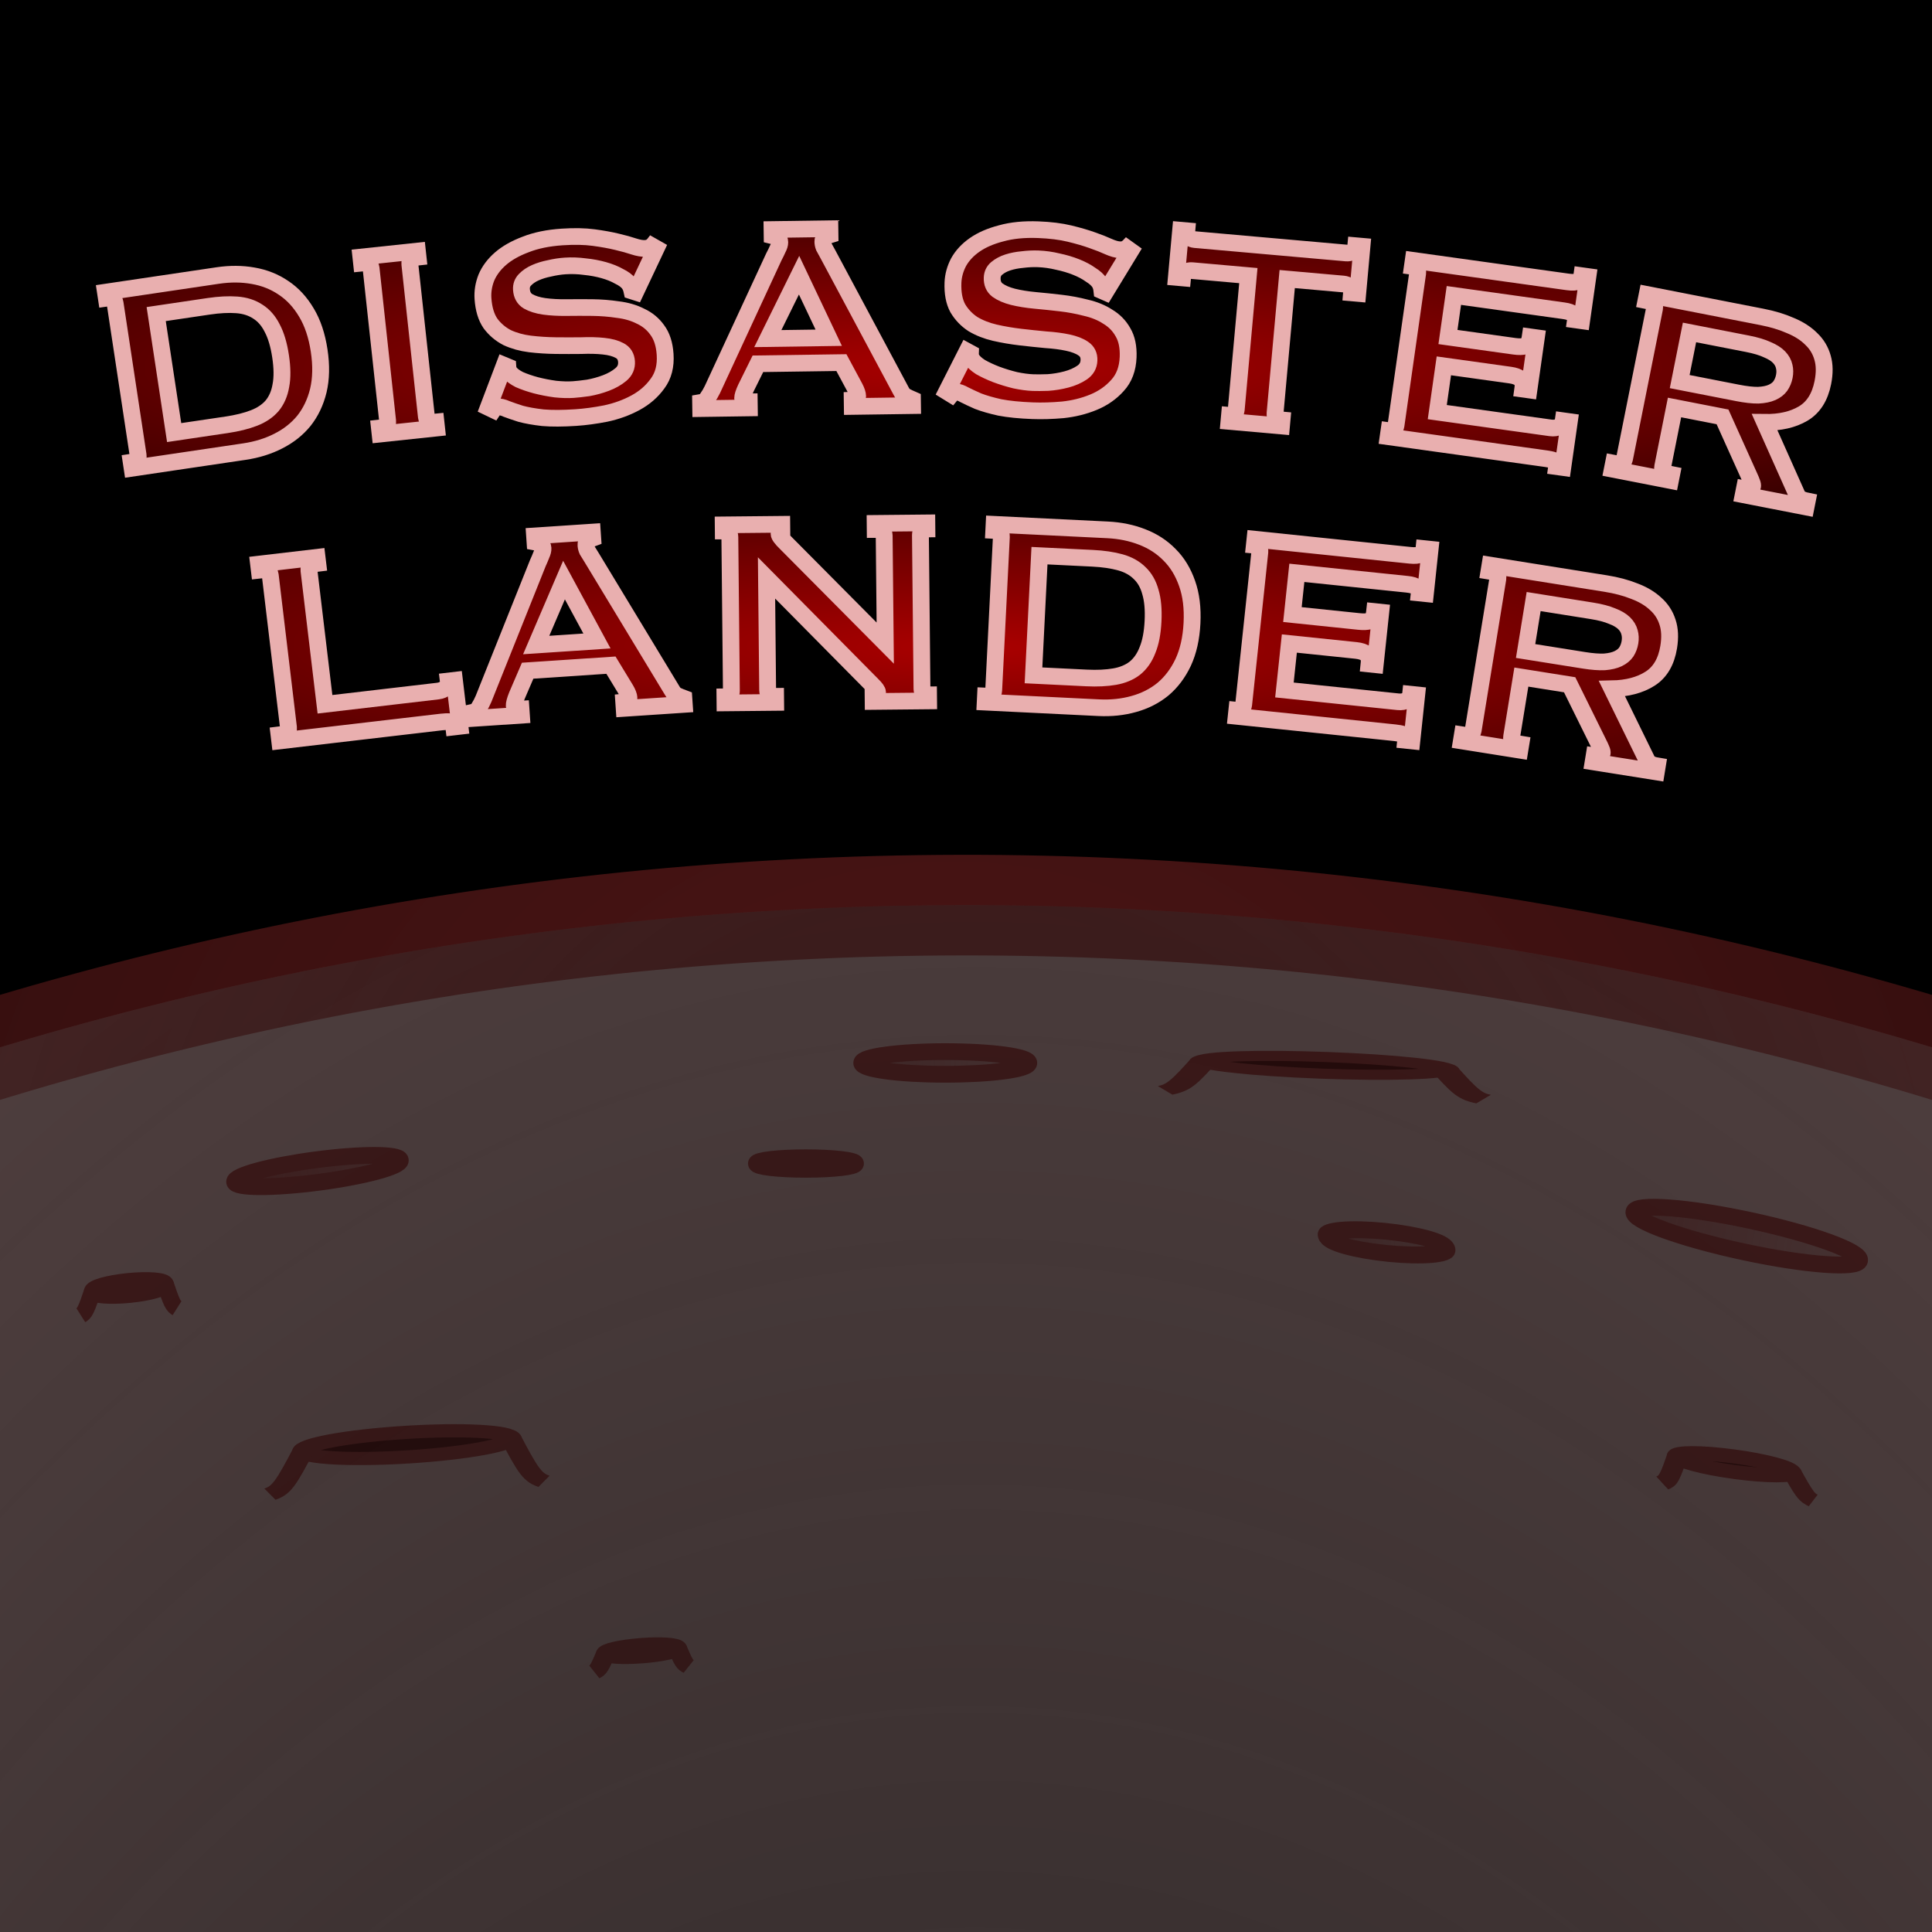 <?xml version="1.0" encoding="UTF-8" standalone="no"?>
<!-- Created with Inkscape (http://www.inkscape.org/) -->

<svg
   width="800"
   height="800"
   viewBox="0 0 211.667 211.667"
   version="1.1"
   id="svg1198"
   sodipodi:docname="disaster-lander-0015.svg"
   inkscape:export-filename="/Users/beacom/digital-art/vector/branding/disaster-lander-0014.png"
   inkscape:export-xdpi="96"
   inkscape:export-ydpi="96"
   inkscape:version="1.1.1 (c3084ef, 2021-09-22)"
   xmlns:inkscape="http://www.inkscape.org/namespaces/inkscape"
   xmlns:sodipodi="http://sodipodi.sourceforge.net/DTD/sodipodi-0.dtd"
   xmlns:xlink="http://www.w3.org/1999/xlink"
   xmlns="http://www.w3.org/2000/svg"
   xmlns:svg="http://www.w3.org/2000/svg">
  <sodipodi:namedview
     id="namedview1200"
     pagecolor="#ffffff"
     bordercolor="#fffb04"
     borderopacity="1"
     inkscape:pageshadow="2"
     inkscape:pageopacity="0.0"
     inkscape:pagecheckerboard="0"
     inkscape:document-units="mm"
     showgrid="false"
     units="px"
     showborder="true"
     inkscape:snap-page="true"
     inkscape:zoom="0.64432233"
     inkscape:cx="439.22116"
     inkscape:cy="381.02048"
     inkscape:window-width="1439"
     inkscape:window-height="763"
     inkscape:window-x="0"
     inkscape:window-y="25"
     inkscape:window-maximized="0"
     inkscape:current-layer="layer1"
     borderlayer="true" />
  <defs
     id="defs1195">
    <linearGradient
       inkscape:collect="always"
       id="linearGradient34368">
      <stop
         style="stop-color:#aa0000;stop-opacity:1;"
         offset="0"
         id="stop34364" />
      <stop
         style="stop-color:#aa0000;stop-opacity:0;"
         offset="1"
         id="stop34366" />
    </linearGradient>
    <radialGradient
       inkscape:collect="always"
       xlink:href="#linearGradient34368"
       id="radialGradient1681"
       cx="539.039"
       cy="-118.821"
       fx="539.039"
       fy="-118.821"
       r="212.807"
       gradientTransform="matrix(2.619,0.013,-0.002,0.396,-872.726,-78.777)"
       gradientUnits="userSpaceOnUse" />
    <radialGradient
       inkscape:collect="always"
       xlink:href="#linearGradient34368"
       id="radialGradient1689"
       cx="539.039"
       cy="-118.821"
       fx="539.039"
       fy="-118.821"
       r="212.807"
       gradientTransform="matrix(2.619,0.013,-0.002,0.396,-872.726,-78.777)"
       gradientUnits="userSpaceOnUse" />
    <radialGradient
       inkscape:collect="always"
       xlink:href="#linearGradient34368"
       id="radialGradient1704"
       cx="539.46"
       cy="-114.507"
       fx="539.46"
       fy="-114.507"
       r="258.689"
       gradientTransform="matrix(2.085,-0.002,3.5161887e-4,0.307,-585.514,-78.011)"
       gradientUnits="userSpaceOnUse" />
    <radialGradient
       inkscape:collect="always"
       xlink:href="#linearGradient34368"
       id="radialGradient1712"
       cx="539.46"
       cy="-114.507"
       fx="539.46"
       fy="-114.507"
       r="258.689"
       gradientTransform="matrix(2.085,-0.002,3.5161887e-4,0.307,-585.514,-78.011)"
       gradientUnits="userSpaceOnUse" />
    <inkscape:path-effect
       effect="bspline"
       id="path-effect43727"
       is_visible="true"
       lpeversion="1"
       weight="33.333"
       steps="2"
       helper_size="0"
       apply_no_weight="true"
       apply_with_weight="true"
       only_selected="false" />
    <inkscape:path-effect
       effect="bspline"
       id="path-effect43731"
       is_visible="true"
       lpeversion="1"
       weight="33.333"
       steps="2"
       helper_size="0"
       apply_no_weight="true"
       apply_with_weight="true"
       only_selected="false" />
    <inkscape:path-effect
       effect="bspline"
       id="path-effect43093"
       is_visible="true"
       lpeversion="1"
       weight="33.333"
       steps="2"
       helper_size="0"
       apply_no_weight="true"
       apply_with_weight="true"
       only_selected="false" />
    <inkscape:path-effect
       effect="bspline"
       id="path-effect43097"
       is_visible="true"
       lpeversion="1"
       weight="33.333"
       steps="2"
       helper_size="0"
       apply_no_weight="true"
       apply_with_weight="true"
       only_selected="false" />
    <inkscape:path-effect
       effect="bspline"
       id="path-effect43077"
       is_visible="true"
       lpeversion="1"
       weight="33.333"
       steps="2"
       helper_size="0"
       apply_no_weight="true"
       apply_with_weight="true"
       only_selected="false" />
    <inkscape:path-effect
       effect="bspline"
       id="path-effect43081"
       is_visible="true"
       lpeversion="1"
       weight="33.333"
       steps="2"
       helper_size="0"
       apply_no_weight="true"
       apply_with_weight="true"
       only_selected="false" />
    <inkscape:path-effect
       effect="bspline"
       id="path-effect43061"
       is_visible="true"
       lpeversion="1"
       weight="33.333"
       steps="2"
       helper_size="0"
       apply_no_weight="true"
       apply_with_weight="true"
       only_selected="false" />
    <inkscape:path-effect
       effect="bspline"
       id="path-effect43065"
       is_visible="true"
       lpeversion="1"
       weight="33.333"
       steps="2"
       helper_size="0"
       apply_no_weight="true"
       apply_with_weight="true"
       only_selected="false" />
    <inkscape:path-effect
       effect="bspline"
       id="path-effect42793"
       is_visible="true"
       lpeversion="1"
       weight="33.333"
       steps="2"
       helper_size="0"
       apply_no_weight="true"
       apply_with_weight="true"
       only_selected="false" />
    <inkscape:path-effect
       effect="bspline"
       id="path-effect43044"
       is_visible="true"
       lpeversion="1"
       weight="33.333"
       steps="2"
       helper_size="0"
       apply_no_weight="true"
       apply_with_weight="true"
       only_selected="false" />
    <radialGradient
       inkscape:collect="always"
       xlink:href="#linearGradient34368"
       id="radialGradient2617"
       cx="539.039"
       cy="-118.821"
       fx="539.039"
       fy="-118.821"
       r="212.807"
       gradientTransform="matrix(2.619,0.013,-0.002,0.396,-872.726,-78.777)"
       gradientUnits="userSpaceOnUse" />
    <radialGradient
       inkscape:collect="always"
       xlink:href="#linearGradient34368"
       id="radialGradient2625"
       cx="539.039"
       cy="-118.821"
       fx="539.039"
       fy="-118.821"
       r="212.807"
       gradientTransform="matrix(2.619,0.013,-0.002,0.396,-872.726,-78.777)"
       gradientUnits="userSpaceOnUse" />
    <radialGradient
       inkscape:collect="always"
       xlink:href="#linearGradient34368"
       id="radialGradient2640"
       cx="539.46"
       cy="-114.507"
       fx="539.46"
       fy="-114.507"
       r="258.689"
       gradientTransform="matrix(2.085,-0.002,3.5161887e-4,0.307,-585.514,-78.011)"
       gradientUnits="userSpaceOnUse" />
    <radialGradient
       inkscape:collect="always"
       xlink:href="#linearGradient34368"
       id="radialGradient2648"
       cx="539.46"
       cy="-114.507"
       fx="539.46"
       fy="-114.507"
       r="258.689"
       gradientTransform="matrix(2.085,-0.002,3.5161887e-4,0.307,-585.514,-78.011)"
       gradientUnits="userSpaceOnUse" />
    <radialGradient
       inkscape:collect="always"
       xlink:href="#linearGradient34368"
       id="radialGradient34372"
       cx="539.46"
       cy="-114.507"
       fx="539.46"
       fy="-114.507"
       r="258.689"
       gradientTransform="matrix(2.085,-0.002,3.5161887e-4,0.307,-585.514,-78.011)"
       gradientUnits="userSpaceOnUse" />
    <radialGradient
       inkscape:collect="always"
       xlink:href="#linearGradient34368"
       id="radialGradient3732"
       cx="539.46"
       cy="-114.507"
       fx="539.46"
       fy="-114.507"
       r="258.689"
       gradientTransform="matrix(2.085,-0.002,3.5161887e-4,0.307,-585.514,-78.011)"
       gradientUnits="userSpaceOnUse" />
    <radialGradient
       inkscape:collect="always"
       xlink:href="#linearGradient34368"
       id="radialGradient3740"
       cx="539.46"
       cy="-114.507"
       fx="539.46"
       fy="-114.507"
       r="258.689"
       gradientTransform="matrix(2.085,-0.002,3.5161887e-4,0.307,-585.514,-78.011)"
       gradientUnits="userSpaceOnUse" />
    <radialGradient
       inkscape:collect="always"
       xlink:href="#linearGradient34368"
       id="radialGradient3748"
       cx="539.46"
       cy="-114.507"
       fx="539.46"
       fy="-114.507"
       r="258.689"
       gradientTransform="matrix(2.085,-0.002,3.5161887e-4,0.307,-585.514,-78.011)"
       gradientUnits="userSpaceOnUse" />
    <radialGradient
       inkscape:collect="always"
       xlink:href="#linearGradient34368"
       id="radialGradient3756"
       cx="539.46"
       cy="-114.507"
       fx="539.46"
       fy="-114.507"
       r="258.689"
       gradientTransform="matrix(2.085,-0.002,3.5161887e-4,0.307,-585.514,-78.011)"
       gradientUnits="userSpaceOnUse" />
    <radialGradient
       inkscape:collect="always"
       xlink:href="#linearGradient34368"
       id="radialGradient3764"
       cx="539.46"
       cy="-114.507"
       fx="539.46"
       fy="-114.507"
       r="258.689"
       gradientTransform="matrix(2.085,-0.002,3.5161887e-4,0.307,-585.514,-78.011)"
       gradientUnits="userSpaceOnUse" />
    <radialGradient
       inkscape:collect="always"
       xlink:href="#linearGradient34368"
       id="radialGradient3772"
       cx="539.46"
       cy="-114.507"
       fx="539.46"
       fy="-114.507"
       r="258.689"
       gradientTransform="matrix(2.085,-0.002,3.5161887e-4,0.307,-585.514,-78.011)"
       gradientUnits="userSpaceOnUse" />
    <radialGradient
       inkscape:collect="always"
       xlink:href="#linearGradient34368"
       id="radialGradient3780"
       cx="539.46"
       cy="-114.507"
       fx="539.46"
       fy="-114.507"
       r="258.689"
       gradientTransform="matrix(2.085,-0.002,3.5161887e-4,0.307,-585.514,-78.011)"
       gradientUnits="userSpaceOnUse" />
    <radialGradient
       inkscape:collect="always"
       xlink:href="#linearGradient34368"
       id="radialGradient3788"
       cx="539.46"
       cy="-114.507"
       fx="539.46"
       fy="-114.507"
       r="258.689"
       gradientTransform="matrix(2.085,-0.002,3.5161887e-4,0.307,-585.514,-78.011)"
       gradientUnits="userSpaceOnUse" />
    <radialGradient
       inkscape:collect="always"
       xlink:href="#linearGradient34368"
       id="radialGradient34370"
       cx="539.039"
       cy="-118.821"
       fx="539.039"
       fy="-118.821"
       r="212.807"
       gradientTransform="matrix(2.619,0.013,-0.002,0.396,-872.726,-78.777)"
       gradientUnits="userSpaceOnUse" />
    <radialGradient
       inkscape:collect="always"
       xlink:href="#linearGradient34368"
       id="radialGradient3803"
       cx="539.039"
       cy="-118.821"
       fx="539.039"
       fy="-118.821"
       r="212.807"
       gradientTransform="matrix(2.619,0.013,-0.002,0.396,-872.726,-78.777)"
       gradientUnits="userSpaceOnUse" />
    <radialGradient
       inkscape:collect="always"
       xlink:href="#linearGradient34368"
       id="radialGradient3811"
       cx="539.039"
       cy="-118.821"
       fx="539.039"
       fy="-118.821"
       r="212.807"
       gradientTransform="matrix(2.619,0.013,-0.002,0.396,-872.726,-78.777)"
       gradientUnits="userSpaceOnUse" />
    <radialGradient
       inkscape:collect="always"
       xlink:href="#linearGradient34368"
       id="radialGradient3819"
       cx="539.039"
       cy="-118.821"
       fx="539.039"
       fy="-118.821"
       r="212.807"
       gradientTransform="matrix(2.619,0.013,-0.002,0.396,-872.726,-78.777)"
       gradientUnits="userSpaceOnUse" />
    <radialGradient
       inkscape:collect="always"
       xlink:href="#linearGradient34368"
       id="radialGradient3827"
       cx="539.039"
       cy="-118.821"
       fx="539.039"
       fy="-118.821"
       r="212.807"
       gradientTransform="matrix(2.619,0.013,-0.002,0.396,-872.726,-78.777)"
       gradientUnits="userSpaceOnUse" />
    <radialGradient
       inkscape:collect="always"
       xlink:href="#linearGradient34368"
       id="radialGradient3835"
       cx="539.039"
       cy="-118.821"
       fx="539.039"
       fy="-118.821"
       r="212.807"
       gradientTransform="matrix(2.619,0.013,-0.002,0.396,-872.726,-78.777)"
       gradientUnits="userSpaceOnUse" />
    <radialGradient
       inkscape:collect="always"
       xlink:href="#linearGradient34368"
       id="radialGradient3843"
       cx="539.039"
       cy="-118.821"
       fx="539.039"
       fy="-118.821"
       r="212.807"
       gradientTransform="matrix(2.619,0.013,-0.002,0.396,-872.726,-78.777)"
       gradientUnits="userSpaceOnUse" />
    <radialGradient
       inkscape:collect="always"
       xlink:href="#linearGradient34368"
       id="radialGradient3869"
       gradientUnits="userSpaceOnUse"
       gradientTransform="matrix(2.085,-0.002,3.5161887e-4,0.307,-585.514,-78.011)"
       cx="539.46"
       cy="-114.507"
       fx="539.46"
       fy="-114.507"
       r="258.689" />
    <radialGradient
       inkscape:collect="always"
       xlink:href="#linearGradient34368"
       id="radialGradient3871"
       gradientUnits="userSpaceOnUse"
       gradientTransform="matrix(2.085,-0.002,3.5161887e-4,0.307,-585.514,-78.011)"
       cx="539.46"
       cy="-114.507"
       fx="539.46"
       fy="-114.507"
       r="258.689" />
    <radialGradient
       inkscape:collect="always"
       xlink:href="#linearGradient34368"
       id="radialGradient3873"
       gradientUnits="userSpaceOnUse"
       gradientTransform="matrix(2.085,-0.002,3.5161887e-4,0.307,-585.514,-78.011)"
       cx="539.46"
       cy="-114.507"
       fx="539.46"
       fy="-114.507"
       r="258.689" />
    <radialGradient
       inkscape:collect="always"
       xlink:href="#linearGradient34368"
       id="radialGradient3875"
       gradientUnits="userSpaceOnUse"
       gradientTransform="matrix(2.085,-0.002,3.5161887e-4,0.307,-585.514,-78.011)"
       cx="539.46"
       cy="-114.507"
       fx="539.46"
       fy="-114.507"
       r="258.689" />
    <radialGradient
       inkscape:collect="always"
       xlink:href="#linearGradient34368"
       id="radialGradient3877"
       gradientUnits="userSpaceOnUse"
       gradientTransform="matrix(2.085,-0.002,3.5161887e-4,0.307,-585.514,-78.011)"
       cx="539.46"
       cy="-114.507"
       fx="539.46"
       fy="-114.507"
       r="258.689" />
    <radialGradient
       inkscape:collect="always"
       xlink:href="#linearGradient34368"
       id="radialGradient3879"
       gradientUnits="userSpaceOnUse"
       gradientTransform="matrix(2.085,-0.002,3.5161887e-4,0.307,-585.514,-78.011)"
       cx="539.46"
       cy="-114.507"
       fx="539.46"
       fy="-114.507"
       r="258.689" />
    <radialGradient
       inkscape:collect="always"
       xlink:href="#linearGradient34368"
       id="radialGradient3881"
       gradientUnits="userSpaceOnUse"
       gradientTransform="matrix(2.085,-0.002,3.5161887e-4,0.307,-585.514,-78.011)"
       cx="539.46"
       cy="-114.507"
       fx="539.46"
       fy="-114.507"
       r="258.689" />
    <radialGradient
       inkscape:collect="always"
       xlink:href="#linearGradient34368"
       id="radialGradient3883"
       gradientUnits="userSpaceOnUse"
       gradientTransform="matrix(2.085,-0.002,3.5161887e-4,0.307,-585.514,-78.011)"
       cx="539.46"
       cy="-114.507"
       fx="539.46"
       fy="-114.507"
       r="258.689" />
    <radialGradient
       inkscape:collect="always"
       xlink:href="#linearGradient34368"
       id="radialGradient3885"
       gradientUnits="userSpaceOnUse"
       gradientTransform="matrix(2.619,0.013,-0.002,0.396,-872.726,-78.777)"
       cx="539.039"
       cy="-118.821"
       fx="539.039"
       fy="-118.821"
       r="212.807" />
    <radialGradient
       inkscape:collect="always"
       xlink:href="#linearGradient34368"
       id="radialGradient3887"
       gradientUnits="userSpaceOnUse"
       gradientTransform="matrix(2.619,0.013,-0.002,0.396,-872.726,-78.777)"
       cx="539.039"
       cy="-118.821"
       fx="539.039"
       fy="-118.821"
       r="212.807" />
    <radialGradient
       inkscape:collect="always"
       xlink:href="#linearGradient34368"
       id="radialGradient3889"
       gradientUnits="userSpaceOnUse"
       gradientTransform="matrix(2.619,0.013,-0.002,0.396,-872.726,-78.777)"
       cx="539.039"
       cy="-118.821"
       fx="539.039"
       fy="-118.821"
       r="212.807" />
    <radialGradient
       inkscape:collect="always"
       xlink:href="#linearGradient34368"
       id="radialGradient3891"
       gradientUnits="userSpaceOnUse"
       gradientTransform="matrix(2.619,0.013,-0.002,0.396,-872.726,-78.777)"
       cx="539.039"
       cy="-118.821"
       fx="539.039"
       fy="-118.821"
       r="212.807" />
    <radialGradient
       inkscape:collect="always"
       xlink:href="#linearGradient34368"
       id="radialGradient3893"
       gradientUnits="userSpaceOnUse"
       gradientTransform="matrix(2.619,0.013,-0.002,0.396,-872.726,-78.777)"
       cx="539.039"
       cy="-118.821"
       fx="539.039"
       fy="-118.821"
       r="212.807" />
    <radialGradient
       inkscape:collect="always"
       xlink:href="#linearGradient34368"
       id="radialGradient3895"
       gradientUnits="userSpaceOnUse"
       gradientTransform="matrix(2.619,0.013,-0.002,0.396,-872.726,-78.777)"
       cx="539.039"
       cy="-118.821"
       fx="539.039"
       fy="-118.821"
       r="212.807" />
    <radialGradient
       inkscape:collect="always"
       xlink:href="#linearGradient43975"
       id="radialGradient43977"
       cx="1168.128"
       cy="-535.872"
       fx="1168.128"
       fy="-535.872"
       r="1282.729"
       gradientUnits="userSpaceOnUse"
       gradientTransform="matrix(-0.006,-0.285,0.492,-0.01,734.196,210.545)" />
    <linearGradient
       inkscape:collect="always"
       id="linearGradient43975">
      <stop
         style="stop-color:#1a1a1a;stop-opacity:1;"
         offset="0"
         id="stop43971" />
      <stop
         style="stop-color:#1a1a1a;stop-opacity:0;"
         offset="1"
         id="stop43973" />
    </linearGradient>
    <linearGradient
       inkscape:collect="always"
       xlink:href="#linearGradient43127"
       id="linearGradient43735"
       gradientUnits="userSpaceOnUse"
       x1="422.897"
       y1="-67.226"
       x2="593.078"
       y2="-66.141"
       gradientTransform="matrix(0.208,0,0,0.281,34.841,141.115)" />
    <linearGradient
       inkscape:collect="always"
       id="linearGradient43127">
      <stop
         style="stop-color:#501616;stop-opacity:1;"
         offset="0"
         id="stop43123" />
      <stop
         style="stop-color:#501616;stop-opacity:0;"
         offset="1"
         id="stop43125" />
    </linearGradient>
    <linearGradient
       inkscape:collect="always"
       xlink:href="#linearGradient43127"
       id="linearGradient43715"
       gradientUnits="userSpaceOnUse"
       x1="422.897"
       y1="-67.226"
       x2="593.078"
       y2="-66.141"
       gradientTransform="matrix(0.395,0,0,0.405,10.643,119.033)" />
    <linearGradient
       inkscape:collect="always"
       xlink:href="#linearGradient43127"
       id="linearGradient43711"
       gradientUnits="userSpaceOnUse"
       x1="422.897"
       y1="-67.226"
       x2="593.078"
       y2="-66.141"
       gradientTransform="matrix(0.17,0,0,0.146,0.762,137.132)" />
    <linearGradient
       inkscape:collect="always"
       xlink:href="#linearGradient43127"
       id="linearGradient43213"
       gradientUnits="userSpaceOnUse"
       x1="456.562"
       y1="-60.095"
       x2="643.721"
       y2="-58.055"
       gradientTransform="matrix(0.286,0,0,0.286,-129.807,150.666)" />
    <linearGradient
       inkscape:collect="always"
       xlink:href="#linearGradient43127"
       id="linearGradient43129"
       x1="422.897"
       y1="-67.226"
       x2="593.078"
       y2="-66.141"
       gradientUnits="userSpaceOnUse"
       gradientTransform="matrix(0.286,0,0,0.286,-44.001,135.384)" />
    <radialGradient
       inkscape:collect="always"
       xlink:href="#linearGradient43127"
       id="radialGradient38534"
       cx="1160.321"
       cy="-1650.848"
       fx="1160.321"
       fy="-1650.848"
       r="1289.079"
       gradientUnits="userSpaceOnUse"
       gradientTransform="matrix(-0.006,-0.286,0.286,-0.006,624.03,214.314)" />
  </defs>
  <g
     inkscape:label="Layer 1"
     inkscape:groupmode="layer"
     id="layer1">
    <rect
       style="fill:#000000;stroke-width:0.265;stroke-linejoin:round;stroke-dashoffset:20"
       id="rect4458"
       width="211.667"
       height="211.667"
       x="0"
       y="0" />
    <g
       aria-label="DISASTER"
       transform="matrix(0.369,0,0,0.365,-92.44,81.974)"
       id="text6271"
       style="font-size:101.6px;line-height:1.25;font-family:Copperplate;-inkscape-font-specification:Copperplate;text-align:center;text-anchor:middle;fill:url(#radialGradient34372);stroke:#e9afaf;stroke-width:5.004">
      <path
         d="m 317.794,-97.076 q 4.722,-0.708 8.119,-2.039 3.396,-1.331 5.406,-3.687 1.995,-2.456 2.588,-6.038 0.694,-3.597 -0.089,-8.822 -0.783,-5.225 -2.501,-8.46 -1.617,-3.251 -4.229,-4.914 -2.627,-1.764 -6.264,-2.041 -3.637,-0.277 -8.36,0.431 l -15.574,2.334 5.33,35.569 z m -2.606,-44.813 q 5.526,-0.828 10.49,0.072 5.064,0.885 9.077,3.674 3.999,2.688 6.761,7.411 2.747,4.622 3.756,11.354 1.009,6.732 -0.248,12.057 -1.272,5.225 -4.292,9.067 -3.035,3.742 -7.617,6.073 -4.482,2.315 -10.008,3.144 l -33.359,4.999 -0.271,-1.809 q 2.311,-0.346 2.04,-2.155 l -6.836,-45.617 q -0.271,-1.809 -2.582,-1.462 l -0.271,-1.809 z"
         style="font-size:101.6px;fill:url(#radialGradient3869);stroke-width:5.004"
         id="path3674" />
      <path
         d="m 363.175,-96.114 q 2.627,-0.282 2.431,-2.1 L 360.686,-144.078 q -0.195,-1.818 -2.822,-1.537 l -0.195,-1.818 16.769,-1.799 0.195,1.818 q -2.627,0.282 -2.431,2.1 l 4.921,45.863 q 0.195,1.818 2.822,1.537 l 0.195,1.818 -16.769,1.799 z"
         style="font-size:101.6px;fill:url(#radialGradient3871);stroke-width:5.004"
         id="path3676" />
      <path
         d="m 400.248,-114.931 1.048,0.439 q 0.061,0.912 0.515,1.595 0.791,1.169 2.901,2.249 2.204,0.972 4.901,1.707 2.798,0.728 5.779,1.139 2.974,0.309 5.305,0.152 1.723,-0.116 4.447,-0.503 2.717,-0.488 5.298,-1.477 2.581,-0.988 4.412,-2.537 1.831,-1.549 1.674,-3.88 -0.157,-2.332 -2.057,-3.324 -1.798,-0.999 -4.772,-1.308 -2.872,-0.316 -6.63,-0.165 -3.663,0.043 -7.536,-0.002 -3.873,-0.045 -7.671,-0.502 -3.697,-0.464 -6.746,-1.888 -2.954,-1.532 -4.97,-4.248 -1.921,-2.824 -2.235,-7.487 -0.211,-3.142 1.003,-6.279 1.316,-3.143 4.2,-5.68 2.884,-2.536 7.452,-4.269 4.561,-1.834 10.846,-2.257 5.373,-0.362 9.381,0.183 4.008,0.545 6.908,1.266 3.001,0.715 4.982,1.396 2.082,0.675 3.4,0.586 1.419,-0.096 1.986,-0.745 l 1.271,0.729 -6.142,13.142 -1.041,-0.337 q -0.298,-1.406 -0.968,-2.277 -0.893,-1.162 -2.894,-2.147 -1.907,-1.094 -4.502,-1.835 -2.596,-0.742 -5.57,-1.051 -2.981,-0.41 -5.92,-0.213 -2.23,0.15 -4.636,0.719 -2.311,0.461 -4.189,1.3 -1.878,0.839 -3.114,2.144 -1.141,1.197 -1.025,2.92 0.164,2.433 1.969,3.533 1.907,1.094 4.786,1.511 2.981,0.41 6.644,0.368 3.764,-0.05 7.637,-0.005 3.873,0.045 7.576,0.61 3.798,0.457 6.753,1.99 3.049,1.424 4.963,4.147 2.016,2.716 2.323,7.277 0.355,5.271 -2.259,8.808 -2.512,3.529 -6.539,5.735 -4.027,2.206 -8.845,3.243 -4.723,0.929 -8.88,1.208 -5.778,0.389 -9.773,0.047 -3.9,-0.45 -6.597,-1.185 -2.602,-0.843 -4.171,-1.45 -1.575,-0.709 -2.69,-0.634 -0.71,0.048 -1.263,0.9 l -1.474,-0.715 z"
         style="font-size:101.6px;fill:url(#radialGradient3873);stroke-width:5.004"
         id="path3678" />
      <path
         d="m 496.567,-123.211 -8.803,-18.774 -9.28,19.032 z m -38.029,19.443 q 1.318,-0.222 2.013,-1.35 0.797,-1.129 1.488,-2.562 l 18.23,-39.787 q 0.692,-1.331 1.184,-2.456 0.594,-1.126 0.582,-1.939 -0.015,-1.016 -0.731,-1.412 -0.717,-0.396 -1.533,-0.588 l -0.026,-1.829 17.169,-0.245 0.026,1.829 q -0.708,0.213 -1.414,0.63 -0.707,0.315 -0.691,1.432 0.012,0.813 0.328,1.621 0.418,0.807 1.148,2.117 l 21.721,41.045 q 0.524,1.11 1.344,1.607 0.922,0.495 2.046,0.987 l 0.026,1.829 -17.88,0.255 -0.026,-1.829 q 0.406,-0.006 1.012,-0.319 0.605,-0.313 0.596,-0.923 -0.015,-1.016 -0.85,-2.63 l -3.968,-7.462 -24.788,0.354 -3.554,7.265 q -0.985,2.148 -0.972,3.062 0.016,1.117 1.946,1.09 l 0.026,1.829 -14.426,0.206 z"
         style="font-size:101.6px;fill:url(#radialGradient3875);stroke-width:5.004"
         id="path3680" />
      <path
         d="m 537.642,-119.14 0.996,0.547 q -0.035,0.914 0.343,1.64 0.664,1.246 2.647,2.542 2.089,1.199 4.693,2.215 2.706,1.02 5.627,1.742 2.925,0.621 5.26,0.711 1.726,0.067 4.475,-0.031 2.753,-0.199 5.424,-0.909 2.671,-0.71 4.655,-2.057 1.984,-1.347 2.074,-3.682 0.09,-2.335 -1.694,-3.522 -1.683,-1.183 -4.607,-1.805 -2.823,-0.617 -6.576,-0.864 -3.647,-0.344 -7.493,-0.798 -3.846,-0.453 -7.575,-1.309 -3.627,-0.852 -6.509,-2.59 -2.776,-1.836 -4.494,-4.749 -1.612,-3.011 -1.432,-7.681 0.121,-3.147 1.66,-6.138 1.64,-2.987 4.776,-5.204 3.136,-2.218 7.861,-3.459 4.729,-1.343 11.023,-1.1 5.381,0.208 9.309,1.173 3.928,0.965 6.736,1.988 2.909,1.027 4.807,1.914 1.999,0.891 3.319,0.942 1.421,0.055 2.054,-0.531 l 1.187,0.859 -7.495,12.42 -1,-0.445 q -0.148,-1.429 -0.722,-2.366 -0.765,-1.25 -2.651,-2.441 -1.78,-1.289 -4.283,-2.3 -2.503,-1.012 -5.427,-1.633 -2.921,-0.723 -5.865,-0.836 -2.234,-0.086 -4.686,0.226 -2.347,0.214 -4.303,0.851 -1.956,0.636 -3.323,1.804 -1.261,1.07 -1.328,2.796 -0.094,2.437 1.585,3.721 1.78,1.289 4.6,2.008 2.921,0.723 6.568,1.067 3.749,0.348 7.595,0.801 3.846,0.453 7.47,1.407 3.729,0.856 6.505,2.691 2.882,1.738 4.498,4.647 1.718,2.913 1.541,7.482 -0.204,5.279 -3.176,8.52 -2.87,3.245 -7.107,5.013 -4.237,1.768 -9.138,2.291 -4.795,0.425 -8.958,0.264 -5.787,-0.223 -9.723,-0.985 -3.83,-0.86 -6.435,-1.875 -2.499,-1.113 -3.994,-1.883 -1.492,-0.871 -2.608,-0.914 -0.711,-0.027 -1.351,0.761 l -1.39,-0.867 z"
         style="font-size:101.6px;fill:url(#radialGradient3877);stroke-width:5.004"
         id="path3682" />
      <path
         d="m 629.089,-100.553 q -0.163,1.822 2.063,2.021 l -0.163,1.822 -15.584,-1.394 0.163,-1.822 q 0.708,0.063 1.251,-0.296 0.652,-0.452 0.734,-1.362 l 3.603,-40.276 -16.697,-1.494 q -0.911,-0.082 -1.867,0.343 -0.855,0.434 -0.982,1.85 l -1.822,-0.163 1.267,-14.167 1.822,0.163 q -0.127,1.417 0.638,1.995 0.866,0.587 1.776,0.669 l 44.931,4.019 q 0.911,0.082 1.766,-0.352 0.956,-0.425 1.083,-1.841 l 1.822,0.163 -1.267,14.167 -1.822,-0.163 q 0.127,-1.417 -0.739,-2.004 -0.764,-0.578 -1.675,-0.66 l -16.697,-1.494 z"
         style="font-size:101.6px;fill:url(#radialGradient3879);stroke-width:5.004"
         id="path3684" />
      <path
         d="m 718.29,-128.561 q 0.156,-1.107 -0.679,-1.737 -0.72,-0.717 -2.833,-1.014 l -32.597,-4.59 -1.757,12.475 19.719,2.777 q 2.012,0.283 3.19,-0.064 1.192,-0.448 1.518,-2.762 l 1.811,0.255 -2.21,15.695 -1.811,-0.255 q 0.326,-2.314 -0.696,-3.073 -1.008,-0.86 -3.02,-1.143 l -19.719,-2.777 -1.955,13.884 33.603,4.732 q 1.509,0.213 2.514,-0.364 1.105,-0.563 1.275,-1.77 l 1.811,0.255 -1.941,13.783 -1.811,-0.255 q 0.213,-1.509 -0.765,-1.852 -0.877,-0.329 -2.386,-0.541 l -46.883,-6.602 0.255,-1.811 q 0.704,0.099 1.264,-0.232 0.674,-0.418 0.802,-1.324 l 6.432,-45.676 q 0.128,-0.905 -0.419,-1.393 -0.432,-0.574 -1.136,-0.673 l 0.255,-1.811 45.877,6.46 q 2.113,0.298 3.003,-0.193 1.005,-0.577 1.16,-1.683 l 1.811,0.255 -1.87,13.28 z"
         style="font-size:101.6px;fill:url(#radialGradient3881);stroke-width:5.004"
         id="path3686" />
      <path
         d="m 766.468,-106.643 q 3.588,0.709 6.079,0.683 2.51,-0.126 4.103,-0.847 1.592,-0.721 2.446,-1.899 0.874,-1.277 1.189,-2.872 0.315,-1.595 -0.027,-3.009 -0.322,-1.514 -1.521,-2.786 -1.199,-1.272 -3.492,-2.243 -2.274,-1.071 -5.862,-1.779 l -17.244,-3.406 -2.914,14.752 z m 7.198,-22.812 q 4.784,0.945 8.495,2.61 3.73,1.565 6.147,4.01 2.437,2.345 3.341,5.631 0.924,3.186 0.078,7.472 -1.299,6.579 -5.876,9.299 -4.576,2.721 -11.391,2.618 l 9.516,21.556 q 0.501,1.135 1.359,1.511 0.957,0.396 1.755,0.554 l -0.354,1.794 -18.639,-3.681 0.354,-1.794 q 0.897,0.177 1.554,-0.004 0.757,-0.161 0.855,-0.66 0.098,-0.498 -0.182,-1.175 -0.261,-0.776 -0.842,-2.03 l -7.893,-17.715 -14.253,-2.815 -3.504,17.742 q -0.177,0.897 0.322,1.514 0.619,0.537 2.313,0.871 l -0.354,1.794 -17.244,-3.406 0.354,-1.794 q 2.891,0.571 3.245,-1.223 l 8.938,-45.252 q 0.354,-1.794 -2.536,-2.365 l 0.354,-1.794 z"
         style="font-size:101.6px;fill:url(#radialGradient3883);stroke-width:5.004"
         id="path3688" />
    </g>
    <g
       aria-label="LANDER"
       transform="matrix(0.369,0,0,0.365,-92.44,114.3)"
       id="text31506"
       style="font-size:101.6px;line-height:1.25;font-family:Copperplate;-inkscape-font-specification:Copperplate;text-align:center;text-anchor:middle;fill:url(#radialGradient34370);stroke:#e9afaf;stroke-width:5.004">
      <path
         d="m 385.255,-94.925 q -0.179,-1.513 -1.212,-1.596 -0.932,-0.094 -2.445,0.085 l -48.026,5.684 -0.215,-1.816 q 3.027,-0.358 2.812,-2.174 l -5.421,-45.807 q -0.215,-1.816 -3.242,-1.458 l -0.215,-1.816 17.354,-2.054 0.215,1.816 q -2.825,0.334 -2.61,2.15 l 4.752,40.157 33.497,-3.964 q 1.513,-0.179 2.338,-0.993 0.925,-0.826 0.782,-2.036 l 1.816,-0.215 1.636,13.823 z"
         id="path3691"
         style="fill:url(#radialGradient3885);stroke-width:5.004" />
      <path
         d="m 427.757,-120.753 -9.782,-18.283 -8.262,19.496 z m -36.95,21.424 q 1.304,-0.291 1.939,-1.454 0.736,-1.17 1.35,-2.636 l 16.103,-40.694 q 0.621,-1.366 1.053,-2.515 0.533,-1.156 0.479,-1.967 -0.068,-1.014 -0.805,-1.371 -0.737,-0.358 -1.561,-0.506 l -0.123,-1.825 17.132,-1.151 0.123,1.825 q -0.696,0.25 -1.378,0.704 -0.689,0.352 -0.614,1.467 0.054,0.811 0.413,1.601 0.46,0.784 1.258,2.054 l 23.858,39.841 q 0.582,1.081 1.427,1.533 0.946,0.446 2.096,0.877 l 0.123,1.825 -17.841,1.199 -0.123,-1.825 q 0.405,-0.027 0.993,-0.372 0.588,-0.345 0.547,-0.953 -0.068,-1.014 -0.988,-2.581 l -4.356,-7.243 -24.735,1.662 -3.166,7.443 q -0.871,2.197 -0.809,3.109 0.075,1.115 2.001,0.986 l 0.123,1.825 -14.395,0.967 z"
         id="path3693"
         style="fill:url(#radialGradient3887);stroke-width:5.004" />
      <path
         d="m 465.755,-103.992 q 1.93,-0.019 1.912,-1.848 l -0.456,-46.124 q -0.018,-1.829 -1.948,-1.81 l -0.018,-1.829 17.373,-0.172 0.018,1.829 q -0.813,0.008 -0.803,1.024 0.008,0.813 2.06,2.825 l 29.457,29.987 -0.319,-32.307 q -0.018,-1.829 -2.66,-1.803 l -0.018,-1.829 15.341,-0.152 0.018,1.829 q -1.93,0.019 -1.912,1.848 l 0.456,46.124 q 0.018,1.829 1.948,1.81 l 0.018,1.829 -16.458,0.163 -0.018,-1.829 q 1.321,-0.013 1.312,-0.927 -0.007,-0.711 -1.649,-2.321 l -31.306,-32.001 0.333,33.73 q 0.018,1.829 2.355,1.806 l 0.018,1.829 -15.036,0.149 z"
         id="path3695"
         style="fill:url(#radialGradient3889);stroke-width:5.004" />
      <path
         d="m 573.095,-109.657 q 4.769,0.236 8.361,-0.4 3.592,-0.636 6.026,-2.55 2.439,-2.015 3.727,-5.41 1.389,-3.39 1.65,-8.667 0.261,-5.277 -0.786,-8.787 -0.945,-3.505 -3.179,-5.651 -2.228,-2.247 -5.74,-3.234 -3.511,-0.988 -8.281,-1.224 l -15.729,-0.779 -1.779,35.922 z m 6.27,-44.448 q 5.581,0.276 10.27,2.136 4.79,1.865 8.176,5.389 3.391,3.423 5.169,8.597 1.783,5.073 1.447,11.872 -0.337,6.799 -2.617,11.772 -2.276,4.872 -5.993,8.045 -3.712,3.071 -8.664,4.454 -4.85,1.387 -10.431,1.111 l -33.69,-1.668 0.09,-1.827 q 2.334,0.116 2.424,-1.711 l 2.281,-46.07 q 0.09,-1.827 -2.244,-1.942 l 0.09,-1.827 z"
         id="path3697"
         style="fill:url(#radialGradient3891);stroke-width:5.004" />
      <path
         d="m 671.905,-135.149 q 0.117,-1.111 -0.74,-1.712 -0.745,-0.691 -2.867,-0.914 l -32.739,-3.435 -1.315,12.53 19.805,2.078 q 2.021,0.212 3.185,-0.177 1.175,-0.49 1.419,-2.814 l 1.819,0.191 -1.654,15.763 -1.819,-0.191 q 0.244,-2.324 -0.804,-3.047 -1.037,-0.824 -3.058,-1.036 l -19.805,-2.078 -1.463,13.944 33.749,3.541 q 1.516,0.159 2.499,-0.453 1.085,-0.601 1.212,-1.814 l 1.819,0.191 -1.452,13.843 -1.819,-0.191 q 0.159,-1.516 -0.83,-1.824 -0.888,-0.298 -2.404,-0.457 l -47.087,-4.94 0.191,-1.819 q 0.707,0.074 1.255,-0.277 0.659,-0.442 0.755,-1.351 l 4.813,-45.875 q 0.095,-0.909 -0.468,-1.377 -0.452,-0.558 -1.16,-0.632 l 0.191,-1.819 46.077,4.834 q 2.122,0.223 2.994,-0.299 0.984,-0.612 1.1,-1.723 l 1.819,0.191 -1.399,13.338 z"
         id="path3699"
         style="fill:url(#radialGradient3893);stroke-width:5.004" />
      <path
         d="m 720.828,-114.948 q 3.611,0.581 6.099,0.467 2.504,-0.214 4.07,-0.991 1.566,-0.777 2.378,-1.984 0.828,-1.307 1.086,-2.912 0.258,-1.605 -0.134,-3.006 -0.376,-1.501 -1.619,-2.73 -1.243,-1.229 -3.569,-2.118 -2.311,-0.989 -5.922,-1.571 l -17.353,-2.794 -2.39,14.846 z m 6.387,-23.052 q 4.815,0.775 8.581,2.308 3.783,1.432 6.285,3.79 2.518,2.258 3.538,5.509 1.036,3.151 0.342,7.464 -1.066,6.62 -5.543,9.501 -4.477,2.881 -11.291,3.019 l 10.273,21.206 q 0.541,1.116 1.411,1.462 0.971,0.362 1.773,0.491 l -0.291,1.806 -18.758,-3.02 0.291,-1.806 q 0.903,0.145 1.553,-0.059 0.751,-0.188 0.831,-0.689 0.081,-0.502 -0.224,-1.168 -0.288,-0.767 -0.913,-1.999 l -8.515,-17.425 -14.344,-2.309 -2.875,17.855 q -0.145,0.903 0.376,1.501 0.638,0.514 2.343,0.789 l -0.291,1.806 -17.353,-2.794 0.291,-1.806 q 2.909,0.468 3.2,-1.337 l 7.332,-45.54 q 0.291,-1.806 -2.618,-2.274 l 0.291,-1.806 z"
         id="path3701"
         style="fill:url(#radialGradient3895);stroke-width:5.004" />
    </g>
    <circle
       style="fill:#6c5353;stroke:url(#radialGradient38534);stroke-width:11.019;stroke-linejoin:round;stroke-miterlimit:4;stroke-dasharray:none;stroke-dashoffset:20;stroke-opacity:1"
       id="path4491"
       cx="463.718"
       cy="-116.585"
       r="367.128"
       transform="rotate(91.325)" />
    <g
       id="circle20869"
       transform="matrix(0.286,0,0,0.286,-39.768,128.505)"
       style="stroke-width:3.031" />
    <g
       id="g43049"
       transform="matrix(0.148,0,0,0.091,9.757,159.721)"
       style="stroke-width:7.495">
      <ellipse
         style="fill:#2b0000;fill-opacity:1;stroke:#501616;stroke-width:15.864;stroke-linejoin:round;stroke-miterlimit:4;stroke-dasharray:none;stroke-dashoffset:20;stroke-opacity:1"
         id="path38884"
         cx="235.71"
         cy="8.316"
         rx="77.303"
         ry="14.779"
         transform="rotate(-5.89)" />
      <path
         style="fill:none;stroke:#501616;stroke-width:15.864;stroke-linecap:butt;stroke-linejoin:miter;stroke-miterlimit:4;stroke-dasharray:none;stroke-opacity:1"
         d="m 158.699,-9.133 c -5.068,15.671 -10.135,31.341 -14.267,40.151 -4.132,8.81 -7.328,10.759 -10.525,12.708"
         id="path42791"
         inkscape:path-effect="#path-effect42793"
         inkscape:original-d="M 158.69929,-9.1333265 C 153.63197,6.537478 148.56438,22.208017 143.49653,37.878293 c -3.19628,1.949373 -6.39269,3.898408 -9.58943,5.847215" />
      <path
         style="fill:none;stroke:#501616;stroke-width:15.864;stroke-linecap:butt;stroke-linejoin:miter;stroke-miterlimit:4;stroke-dasharray:none;stroke-opacity:1"
         d="m 311.978,-24.584 c 5.068,15.671 10.135,31.341 14.267,40.151 4.132,8.81 7.328,10.759 10.525,12.708"
         id="path43040"
         inkscape:path-effect="#path-effect43044"
         inkscape:original-d="m 311.97828,-24.584387 c 5.06732,15.6708048 10.13491,31.3413441 15.20276,47.01162 3.19628,1.949373 6.39269,3.898408 9.58943,5.847215" />
    </g>
    <g
       id="g43057"
       transform="matrix(0.052,0,0,0.05,1.888,141.904)"
       style="stroke-width:16.983">
      <ellipse
         style="fill:#2b0000;fill-opacity:1;stroke:#501616;stroke-width:35.947;stroke-linejoin:round;stroke-miterlimit:4;stroke-dasharray:none;stroke-dashoffset:20;stroke-opacity:1"
         id="ellipse43051"
         cx="235.71"
         cy="8.316"
         rx="77.303"
         ry="14.779"
         transform="rotate(-5.89)" />
      <path
         style="fill:none;stroke:#501616;stroke-width:35.947;stroke-linecap:butt;stroke-linejoin:miter;stroke-miterlimit:4;stroke-dasharray:none;stroke-opacity:1"
         d="m 158.699,-9.133 c -5.068,15.671 -10.135,31.341 -14.267,40.151 -4.132,8.81 -7.328,10.759 -10.525,12.708"
         id="path43053"
         inkscape:path-effect="#path-effect43061"
         inkscape:original-d="M 158.69929,-9.1333265 C 153.63197,6.537478 148.56438,22.208017 143.49653,37.878293 c -3.19628,1.949373 -6.39269,3.898408 -9.58943,5.847215" />
      <path
         style="fill:none;stroke:#501616;stroke-width:35.947;stroke-linecap:butt;stroke-linejoin:miter;stroke-miterlimit:4;stroke-dasharray:none;stroke-opacity:1"
         d="m 311.978,-24.584 c 5.068,15.671 10.135,31.341 14.267,40.151 4.132,8.81 7.328,10.759 10.525,12.708"
         id="path43055"
         inkscape:path-effect="#path-effect43065"
         inkscape:original-d="m 311.97828,-24.584387 c 5.06732,15.6708048 10.13491,31.3413441 15.20276,47.01162 3.19628,1.949373 6.39269,3.898408 9.58943,5.847215" />
    </g>
    <g
       id="g43073"
       transform="matrix(0.051,0,0,0.039,58.281,181.467)"
       style="stroke-width:19.653">
      <ellipse
         style="fill:#2b0000;fill-opacity:1;stroke:#501616;stroke-width:41.599;stroke-linejoin:round;stroke-miterlimit:4;stroke-dasharray:none;stroke-dashoffset:20;stroke-opacity:1"
         id="ellipse43067"
         cx="235.71"
         cy="8.316"
         rx="77.303"
         ry="14.779"
         transform="rotate(-5.89)" />
      <path
         style="fill:none;stroke:#501616;stroke-width:41.599;stroke-linecap:butt;stroke-linejoin:miter;stroke-miterlimit:4;stroke-dasharray:none;stroke-opacity:1"
         d="m 158.699,-9.133 c -5.068,15.671 -10.135,31.341 -14.267,40.151 -4.132,8.81 -7.328,10.759 -10.525,12.708"
         id="path43069"
         inkscape:path-effect="#path-effect43077"
         inkscape:original-d="M 158.69929,-9.1333265 C 153.63197,6.537478 148.56438,22.208017 143.49653,37.878293 c -3.19628,1.949373 -6.39269,3.898408 -9.58943,5.847215" />
      <path
         style="fill:none;stroke:#501616;stroke-width:41.599;stroke-linecap:butt;stroke-linejoin:miter;stroke-miterlimit:4;stroke-dasharray:none;stroke-opacity:1"
         d="m 311.978,-24.584 c 5.068,15.671 10.135,31.341 14.267,40.151 4.132,8.81 7.328,10.759 10.525,12.708"
         id="path43071"
         inkscape:path-effect="#path-effect43081"
         inkscape:original-d="m 311.97828,-24.584387 c 5.06732,15.6708048 10.13491,31.3413441 15.20276,47.01162 3.19628,1.949373 6.39269,3.898408 9.58943,5.847215" />
    </g>
    <g
       id="g43089"
       transform="matrix(-0.172,0,0,0.062,185.571,117.704)"
       style="stroke-width:8.418">
      <ellipse
         style="fill:#2b0000;fill-opacity:1;stroke:#501616;stroke-width:17.818;stroke-linejoin:round;stroke-miterlimit:4;stroke-dasharray:none;stroke-dashoffset:20;stroke-opacity:1"
         id="ellipse43083"
         cx="235.71"
         cy="8.316"
         rx="77.303"
         ry="14.779"
         transform="rotate(-5.89)" />
      <path
         style="fill:none;stroke:#501616;stroke-width:17.818;stroke-linecap:butt;stroke-linejoin:miter;stroke-miterlimit:4;stroke-dasharray:none;stroke-opacity:1"
         d="m 158.699,-9.133 c -5.068,15.671 -10.135,31.341 -14.267,40.151 -4.132,8.81 -7.328,10.759 -10.525,12.708"
         id="path43085"
         inkscape:path-effect="#path-effect43093"
         inkscape:original-d="M 158.69929,-9.1333265 C 153.63197,6.537478 148.56438,22.208017 143.49653,37.878293 c -3.19628,1.949373 -6.39269,3.898408 -9.58943,5.847215" />
      <path
         style="fill:none;stroke:#501616;stroke-width:17.818;stroke-linecap:butt;stroke-linejoin:miter;stroke-miterlimit:4;stroke-dasharray:none;stroke-opacity:1"
         d="m 311.978,-24.584 c 5.068,15.671 10.135,31.341 14.267,40.151 4.132,8.81 7.328,10.759 10.525,12.708"
         id="path43087"
         inkscape:path-effect="#path-effect43097"
         inkscape:original-d="m 311.97828,-24.584387 c 5.06732,15.6708048 10.13491,31.3413441 15.20276,47.01162 3.19628,1.949373 6.39269,3.898408 9.58943,5.847215" />
    </g>
    <ellipse
       style="fill:url(#linearGradient43129);fill-opacity:1;stroke:#501616;stroke-width:1.837;stroke-linejoin:round;stroke-miterlimit:4;stroke-dasharray:none;stroke-dashoffset:20;stroke-opacity:1"
       id="path43121"
       cx="103.561"
       cy="116.454"
       rx="9.155"
       ry="1.241" />
    <ellipse
       style="fill:url(#linearGradient43213);fill-opacity:1;stroke:#501616;stroke-width:1.837;stroke-linejoin:round;stroke-miterlimit:4;stroke-dasharray:none;stroke-dashoffset:20;stroke-opacity:1"
       id="ellipse43211"
       cx="17.756"
       cy="131.736"
       rx="9.155"
       ry="1.241"
       transform="rotate(-7.492)" />
    <ellipse
       style="fill:url(#linearGradient43711);fill-opacity:1;stroke:#501616;stroke-width:1.837;stroke-linejoin:round;stroke-miterlimit:4;stroke-dasharray:none;stroke-dashoffset:20;stroke-opacity:1"
       id="ellipse43709"
       cx="88.299"
       cy="127.474"
       rx="5.431"
       ry="0.633" />
    <ellipse
       style="fill:url(#linearGradient43715);fill-opacity:1;stroke:#501616;stroke-width:1.837;stroke-linejoin:round;stroke-miterlimit:4;stroke-dasharray:none;stroke-dashoffset:20;stroke-opacity:1"
       id="ellipse43713"
       cx="214.444"
       cy="92.238"
       rx="12.644"
       ry="1.757"
       transform="matrix(0.978,0.21,-0.199,0.98,0,0)" />
    <g
       id="g43723"
       transform="matrix(-0.081,-0.005,0.007,0.058,209.194,162.519)"
       style="stroke-width:12.792">
      <ellipse
         style="fill:#2b0000;fill-opacity:1;stroke:#501616;stroke-width:27.076;stroke-linejoin:round;stroke-miterlimit:4;stroke-dasharray:none;stroke-dashoffset:20;stroke-opacity:1"
         id="ellipse43717"
         cx="235.71"
         cy="8.316"
         rx="77.303"
         ry="14.779"
         transform="rotate(-5.89)" />
      <path
         style="fill:none;stroke:#501616;stroke-width:27.076;stroke-linecap:butt;stroke-linejoin:miter;stroke-miterlimit:4;stroke-dasharray:none;stroke-opacity:1"
         d="m 158.699,-9.133 c -5.068,15.671 -10.135,31.341 -14.267,40.151 -4.132,8.81 -7.328,10.759 -10.525,12.708"
         id="path43719"
         inkscape:path-effect="#path-effect43727"
         inkscape:original-d="M 158.69929,-9.1333265 C 153.63197,6.537478 148.56438,22.208017 143.49653,37.878293 c -3.19628,1.949373 -6.39269,3.898408 -9.58943,5.847215" />
      <path
         style="fill:none;stroke:#501616;stroke-width:27.076;stroke-linecap:butt;stroke-linejoin:miter;stroke-miterlimit:4;stroke-dasharray:none;stroke-opacity:1"
         d="m 311.978,-24.584 c 5.068,15.671 10.135,31.341 14.267,40.151 4.132,8.81 7.328,10.759 10.525,12.708"
         id="path43721"
         inkscape:path-effect="#path-effect43731"
         inkscape:original-d="m 311.97828,-24.584387 c 5.06732,15.6708048 10.13491,31.3413441 15.20276,47.01162 3.19628,1.949373 6.39269,3.898408 9.58943,5.847215" />
    </g>
    <ellipse
       style="fill:url(#linearGradient43735);fill-opacity:1;stroke:#501616;stroke-width:1.852;stroke-linejoin:round;stroke-miterlimit:4;stroke-dasharray:none;stroke-dashoffset:20;stroke-opacity:1"
       id="ellipse43733"
       cx="142.084"
       cy="122.534"
       rx="6.653"
       ry="1.218"
       transform="matrix(0.995,0.099,0.086,0.996,0,0)" />
    <circle
       style="fill:url(#radialGradient43977);fill-opacity:1;stroke:none;stroke-width:11.019;stroke-linejoin:round;stroke-miterlimit:4;stroke-dasharray:none;stroke-dashoffset:20;stroke-opacity:1"
       id="circle43925"
       cx="463.718"
       cy="-116.585"
       r="367.128"
       transform="rotate(91.325)" />
  </g>
</svg>
